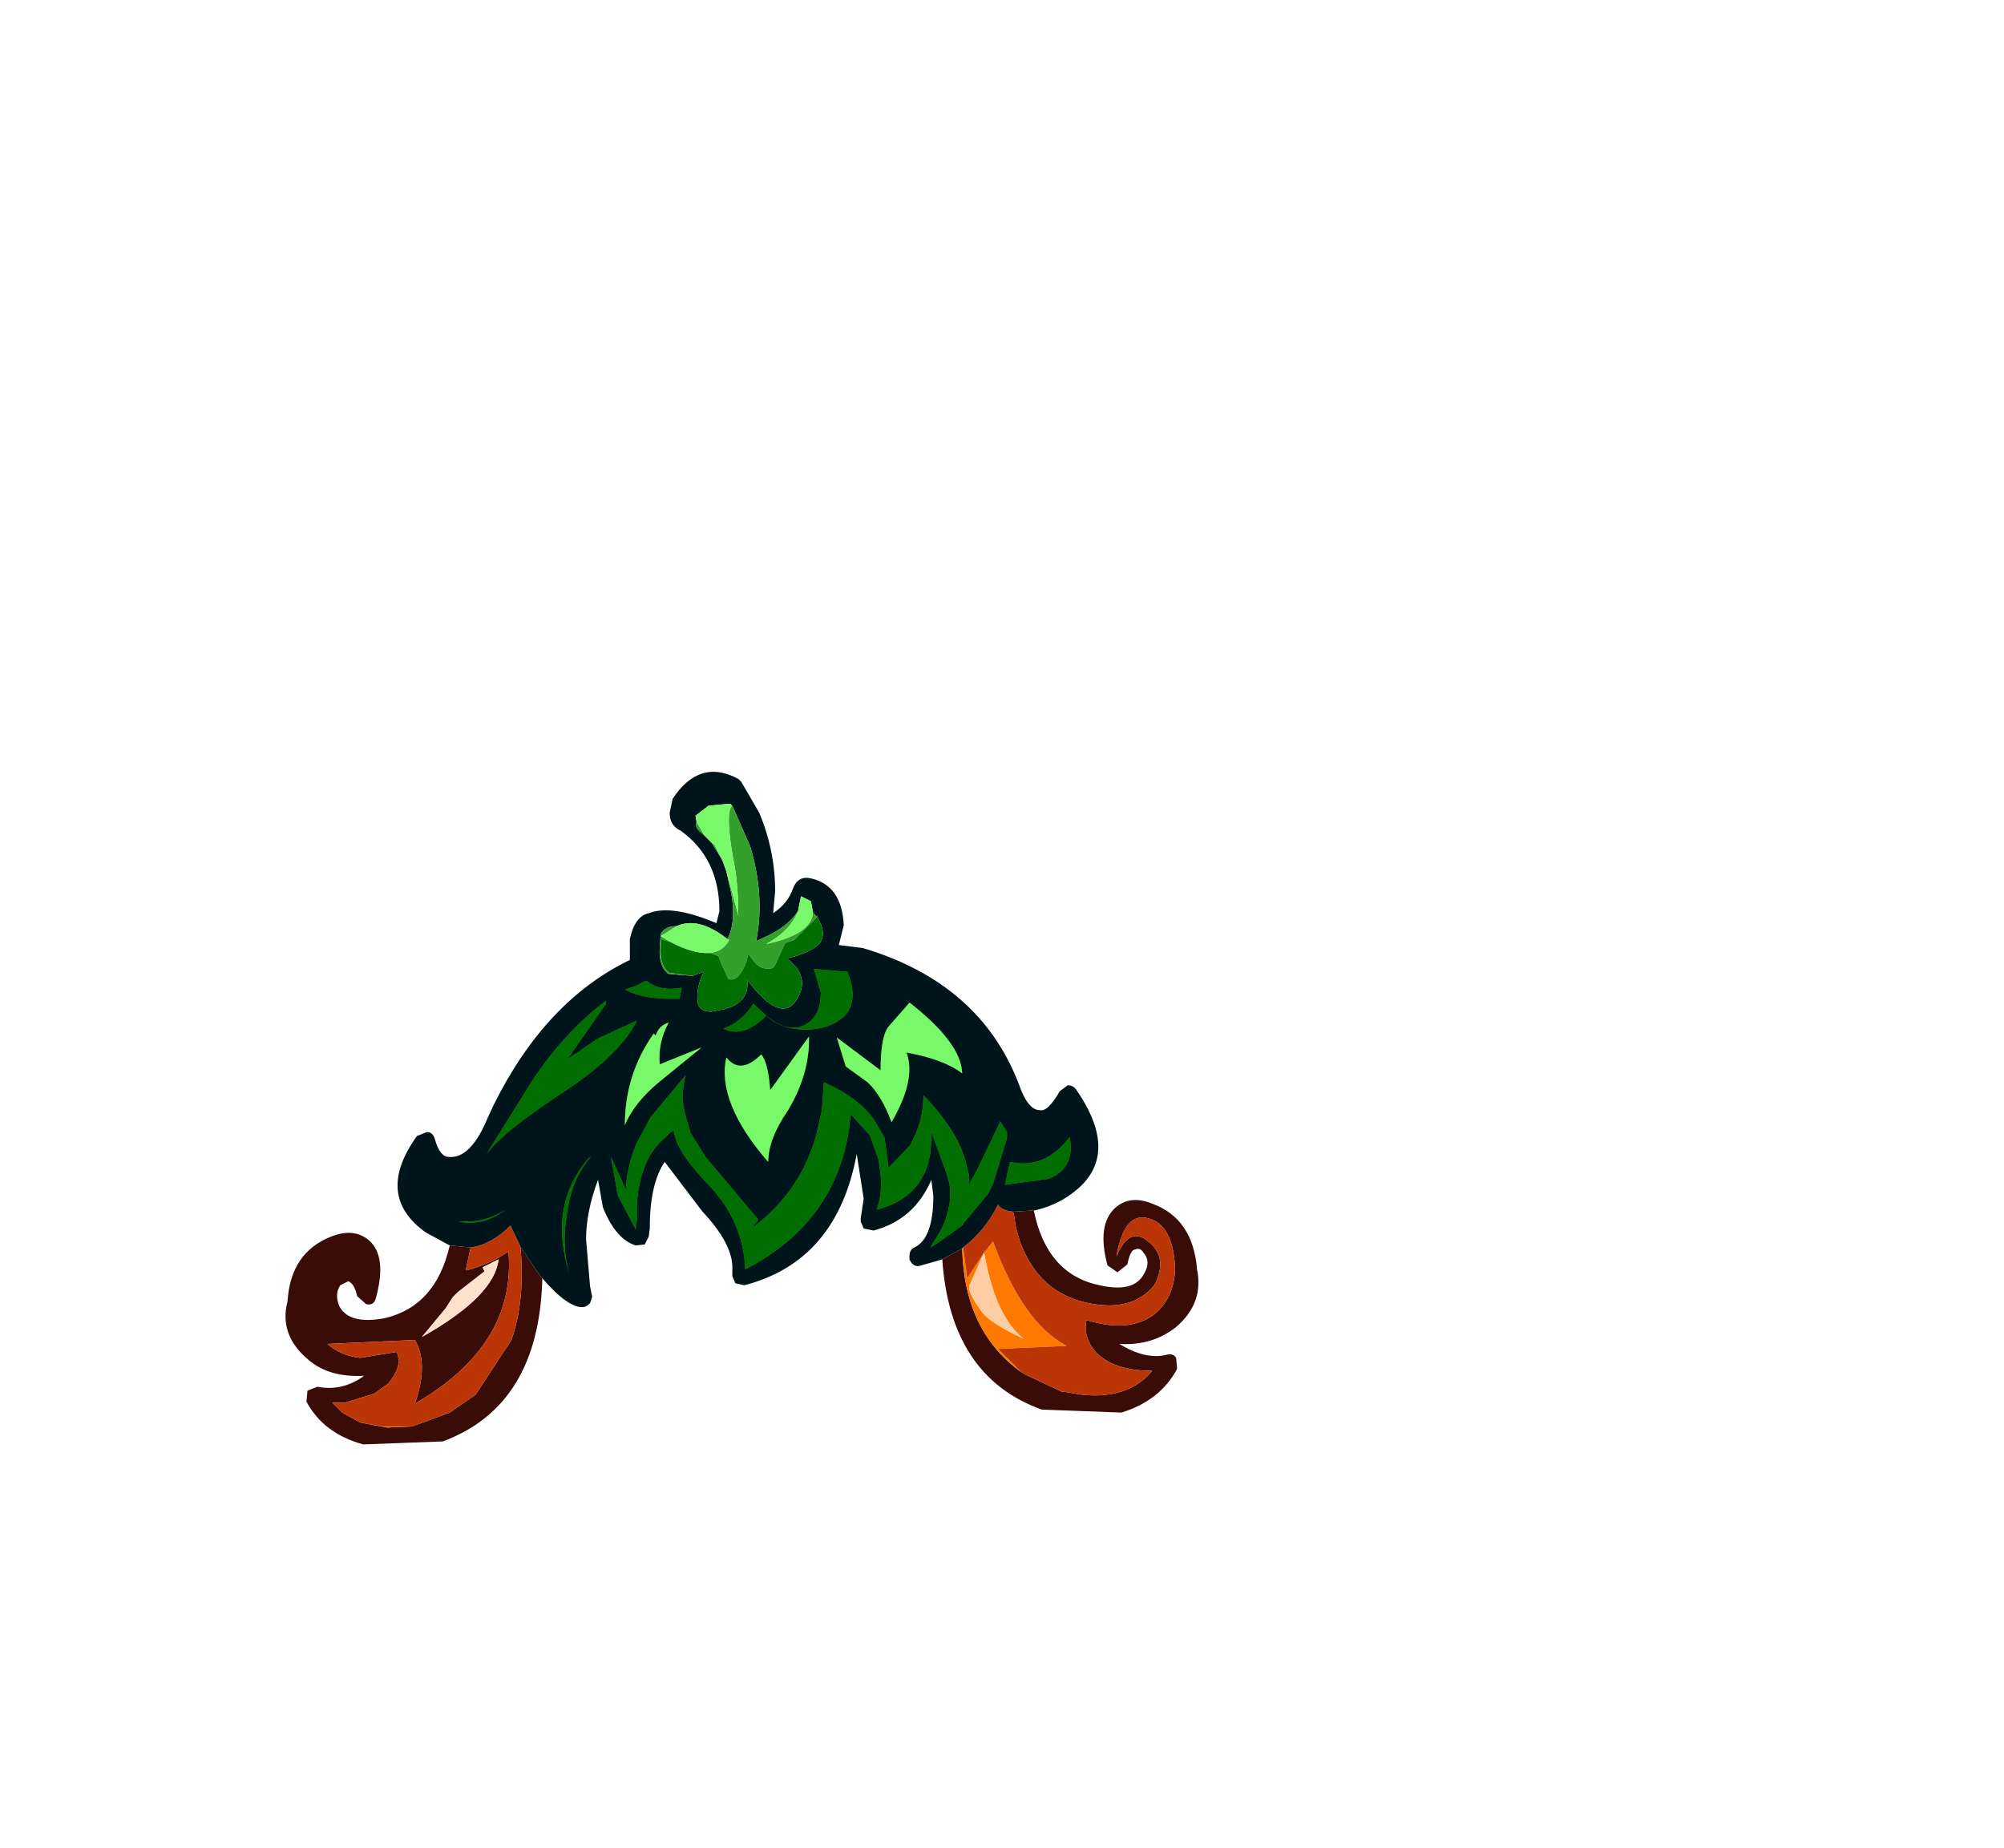<?xml version="1.0" encoding="UTF-8" standalone="no"?>
<svg xmlns:xlink="http://www.w3.org/1999/xlink" height="92.9px" width="100.7px" xmlns="http://www.w3.org/2000/svg">
  <g transform="matrix(1.0, 0.0, 0.0, 1.0, 38.65, 49.75)">
    <use height="33.8" transform="matrix(1.0, 0.0, 0.0, 1.0, -24.3, -10.95)" width="45.85" xlink:href="#shape0"/>
  </g>
  <defs>
    <g id="shape0" transform="matrix(1.0, 0.0, 0.0, 1.0, 24.3, 10.95)">
      <path d="M-16.05 12.85 L-15.0 12.95 -15.25 14.1 -15.2 14.1 -15.65 15.2 -15.9 15.45 -16.25 16.0 -17.45 17.45 Q-13.8 15.4 -13.6 13.55 L-14.4 13.95 -14.3 14.15 -15.65 15.2 -15.2 14.1 Q-14.05 13.8 -13.1 13.15 -12.7 17.85 -17.8 20.8 -17.1 18.8 -17.8 17.6 L-22.2 17.8 Q-21.5 18.4 -20.55 18.5 L-18.7 18.2 -18.6 18.65 Q-18.65 19.2 -19.15 19.8 L-19.85 20.3 -21.3 20.75 -21.95 20.75 -21.45 21.25 -20.55 21.75 -19.2 22.0 -17.95 21.95 -16.05 21.25 -14.75 20.35 -12.95 17.6 Q-12.25 15.6 -12.5 12.9 L-11.6 14.25 -11.4 14.5 Q-11.55 20.9 -16.4 22.7 L-20.4 22.85 Q-22.4 22.3 -23.25 20.7 L-23.2 20.15 -22.7 19.95 Q-21.45 20.2 -20.35 19.4 -22.1 19.5 -23.15 18.6 -24.65 17.35 -24.2 15.65 -24.05 13.2 -22.0 12.4 -20.85 11.95 -20.1 12.6 -19.2 13.4 -19.75 15.45 -19.85 15.9 -20.25 15.8 L-20.7 15.4 Q-20.85 14.75 -21.15 14.65 L-21.55 14.85 Q-21.85 15.3 -21.6 15.9 -21.1 16.85 -19.3 16.5 -16.75 15.9 -16.05 12.85 M8.7 13.55 L9.7 13.0 Q9.8 17.15 12.65 19.2 L12.9 19.35 14.7 20.2 14.8 20.2 15.7 20.35 Q18.05 20.6 19.25 19.15 17.3 19.15 16.4 18.2 15.75 17.4 15.95 16.6 18.05 17.25 19.3 16.35 20.35 15.55 20.4 14.0 20.3 11.85 19.1 11.5 17.85 11.1 17.45 13.4 18.1 11.85 19.05 12.65 20.0 13.4 19.45 14.65 L19.35 14.85 Q18.25 16.2 16.05 15.75 13.55 15.25 12.6 12.65 L12.4 11.95 12.3 11.3 12.25 11.15 13.15 11.1 13.3 11.1 Q13.95 14.3 16.6 14.85 18.35 15.25 18.85 14.25 19.2 13.65 18.8 13.2 18.65 12.95 18.4 13.05 18.15 13.05 18.0 13.8 L17.5 14.2 17.0 13.85 Q16.45 11.8 17.4 10.95 18.15 10.3 19.25 10.75 21.3 11.5 21.5 14.05 21.85 15.75 20.45 16.95 19.25 17.9 17.6 17.8 18.9 18.6 19.95 18.35 20.3 18.25 20.45 18.5 L20.5 19.05 Q19.65 20.65 17.7 21.25 L13.7 21.1 Q9.1 19.45 8.7 13.55 M-22.7 17.25 L-23.1 16.05 Q-23.15 15.2 -22.7 14.15 -22.35 13.25 -21.8 13.2 -20.5 13.2 -20.7 13.95 L-20.55 14.15 Q-21.4 13.05 -22.3 14.65 -23.2 16.25 -22.7 17.25 L-22.0 18.0 Q-21.35 18.45 -20.55 18.5 -21.35 18.45 -22.0 18.0 L-22.7 17.25 Q-23.2 16.25 -22.3 14.65 -21.4 13.05 -20.55 14.15 L-20.7 13.95 Q-20.5 13.2 -21.8 13.2 -22.35 13.25 -22.7 14.15 -23.15 15.2 -23.1 16.05 L-22.7 17.25 M-23.1 16.05 L-23.15 15.65 Q-23.0 13.5 -21.8 13.15 -20.55 12.75 -20.15 15.0 -20.85 13.45 -21.8 14.25 -22.75 15.05 -22.15 16.25 -20.85 18.3 -18.05 17.2 -16.95 16.8 -16.25 16.0 -16.95 16.8 -18.05 17.2 -20.85 18.3 -22.15 16.25 -22.75 15.05 -21.8 14.25 -20.85 13.45 -20.15 15.0 -20.55 12.75 -21.8 13.15 -23.0 13.5 -23.15 15.65 L-23.1 16.05" fill="#3a0c07" fill-rule="evenodd" stroke="none"/>
      <path d="M9.7 13.0 L9.75 12.95 9.95 14.5 10.8 13.2 11.25 12.65 Q12.75 16.75 14.95 17.9 L11.5 18.05 12.65 19.2 Q9.8 17.15 9.7 13.0 M10.8 13.2 L10.05 14.9 Q10.0 15.25 10.7 16.2 11.1 16.75 12.8 17.55 11.4 16.45 10.85 13.45 L10.8 13.2 M-17.95 21.95 L-19.2 22.0 -20.55 21.75 -19.4 21.95 -17.95 21.95" fill="#ff7900" fill-rule="evenodd" stroke="none"/>
      <path d="M-15.0 12.95 Q-13.95 12.8 -13.0 11.85 L-12.5 12.9 Q-12.25 15.6 -12.95 17.6 L-14.75 20.35 -16.05 21.25 -17.95 21.95 -19.4 21.95 -20.55 21.75 -21.45 21.25 -21.95 20.75 -21.3 20.75 -19.85 20.3 -19.15 19.8 Q-18.65 19.2 -18.6 18.65 L-18.7 18.2 -20.55 18.5 Q-21.5 18.4 -22.2 17.8 L-17.8 17.6 Q-17.1 18.8 -17.8 20.8 -12.7 17.85 -13.1 13.15 -14.05 13.8 -15.2 14.1 L-15.25 14.1 -15.0 12.95 M9.75 12.95 Q10.85 12.1 11.5 10.8 11.7 11.1 12.25 11.15 L12.3 11.3 12.4 11.95 12.6 12.65 Q13.55 15.25 16.05 15.75 18.25 16.2 19.35 14.85 L19.45 14.65 Q20.0 13.4 19.05 12.65 18.1 11.85 17.45 13.4 17.85 11.1 19.1 11.5 20.3 11.85 20.4 14.0 20.35 15.55 19.3 16.35 18.05 17.25 15.95 16.6 15.75 17.4 16.4 18.2 17.3 19.15 19.25 19.15 18.05 20.6 15.7 20.35 L14.8 20.2 14.7 20.2 12.9 19.35 12.65 19.2 11.5 18.05 14.95 17.9 Q12.75 16.75 11.25 12.65 L10.8 13.2 9.95 14.5 9.75 12.95" fill="#bc3506" fill-rule="evenodd" stroke="none"/>
      <path d="M-16.05 12.85 L-17.25 12.2 Q-19.85 10.35 -17.7 7.35 L-17.2 7.15 Q-16.9 7.15 -16.8 7.5 -16.55 8.4 -16.1 8.4 -15.0 8.5 -14.15 6.45 L-13.85 5.8 Q-11.25 0.55 -7.0 -1.5 L-7.0 -2.55 Q-6.75 -3.7 -6.05 -3.85 -4.9 -4.3 -2.65 -3.35 L-2.5 -3.95 Q-2.5 -6.6 -4.45 -8.0 -5.0 -8.25 -5.0 -8.9 L-4.85 -9.6 Q-3.5 -11.65 -1.55 -10.6 L-1.4 -10.45 -0.5 -8.9 Q0.3 -7.0 0.3 -4.95 L0.2 -3.85 Q0.95 -4.35 1.2 -5.1 1.45 -5.75 2.1 -5.6 3.65 -5.25 3.75 -3.25 L3.5 -2.25 4.7 -2.1 Q10.6 -0.35 12.55 4.75 13.0 6.05 13.6 6.05 14.0 6.15 14.6 5.1 L15.0 4.8 Q15.3 4.8 15.45 5.05 17.75 8.4 15.2 10.25 14.4 10.85 13.3 11.1 L13.15 11.1 12.25 11.15 Q11.7 11.1 11.5 10.8 10.85 12.1 9.75 12.95 L9.7 13.0 8.7 13.55 7.65 13.85 Q7.25 14.0 7.05 13.55 L7.05 13.4 Q7.05 13.05 7.3 12.95 8.25 12.5 8.25 10.35 L8.15 9.55 Q7.3 11.55 5.25 12.1 L4.75 12.0 4.6 11.65 4.6 11.5 4.75 10.5 4.4 8.25 Q3.4 13.65 -1.25 14.85 L-1.7 14.75 -1.85 14.4 -1.85 13.95 Q-1.85 12.75 -3.35 11.15 L-5.25 8.65 Q-6.0 9.75 -6.0 12.0 L-6.05 12.4 -6.25 12.8 -6.7 12.85 Q-7.7 12.55 -8.35 10.95 L-8.6 9.55 Q-9.2 11.15 -9.2 12.55 L-9.0 14.9 -8.9 15.4 -8.9 15.45 -9.0 15.75 Q-9.2 15.95 -9.35 15.95 -10.1 16.0 -11.4 14.5 L-11.6 14.25 -12.5 12.9 -13.0 11.85 Q-13.95 12.8 -15.0 12.95 L-16.05 12.85 M-3.85 -0.7 L-3.3 -0.9 Q-3.65 -0.1 -3.6 0.4 -3.65 1.1 -2.9 1.1 L-2.65 1.05 Q-0.95 0.8 -1.1 -0.5 0.55 1.7 1.35 0.55 1.95 -0.35 1.35 -1.15 L0.9 -1.6 1.2 -1.65 Q2.2 -1.95 2.55 -2.35 2.85 -2.8 2.55 -3.4 L2.4 -3.75 2.4 -3.65 2.2 -3.9 2.1 -4.45 1.6 -4.7 1.45 -3.95 Q0.95 -3.2 -0.1 -2.7 L-0.65 -2.45 -0.6 -2.75 Q-0.25 -4.85 -0.95 -7.2 L-1.85 -9.25 -1.9 -9.3 -1.95 -9.35 -2.05 -9.35 -3.05 -9.25 -3.7 -8.75 -3.65 -8.45 Q-3.75 -8.1 -3.35 -7.85 L-3.25 -7.75 -2.9 -7.4 -2.4 -6.6 -2.35 -6.5 -2.2 -6.1 -2.15 -5.95 -2.05 -5.5 Q-1.6 -3.8 -2.0 -2.75 L-2.1 -2.55 Q-3.55 -3.7 -4.65 -3.2 -5.25 -3.2 -5.45 -2.8 L-5.5 -2.1 Q-5.55 -1.15 -5.05 -0.8 L-3.85 -0.7" fill="#00141c" fill-rule="evenodd" stroke="none"/>
      <path d="M-3.85 -0.7 L-5.05 -0.8 Q-5.55 -1.15 -5.5 -2.1 L-5.45 -2.8 Q-5.25 -3.2 -4.65 -3.2 L-5.2 -2.85 -5.45 -2.7 -4.95 -2.4 -5.45 -2.55 -5.45 -2.1 Q-5.5 -1.2 -5.0 -0.85 L-3.85 -0.7 M-2.1 -2.55 L-2.0 -2.75 Q-1.6 -3.8 -2.05 -5.5 L-2.15 -5.95 -1.55 -3.75 Q-1.55 -5.35 -1.8 -6.55 -2.2 -8.8 -1.9 -9.2 L-1.9 -9.3 -1.85 -9.25 -0.95 -7.2 Q-0.25 -4.85 -0.6 -2.75 L-0.65 -2.45 -0.1 -2.7 Q0.95 -3.2 1.45 -3.95 1.05 -2.95 -0.15 -2.3 2.15 -2.8 2.2 -3.9 L2.4 -3.65 1.25 -2.5 0.8 -2.35 0.3 -1.25 0.2 -1.1 Q-0.3 -0.95 -0.7 -1.35 L-1.05 -1.8 -1.15 -1.4 Q-1.55 -0.35 -2.05 -0.55 L-2.4 -1.3 -2.55 -1.7 -3.0 -1.85 Q-2.35 -1.9 -2.0 -2.5 L-2.1 -2.55 M-2.4 -6.6 L-2.9 -7.4 -2.75 -7.3 -2.4 -6.6 M-3.25 -7.75 L-3.35 -7.85 Q-3.75 -8.1 -3.65 -8.45 L-3.25 -7.75 M3.95 -0.85 L3.95 -0.9 2.25 -1.05 2.6 0.15 2.55 0.7 Q2.35 1.65 1.45 1.9 0.7 2.0 -0.15 1.3 L-0.8 0.7 Q-1.25 1.45 -2.05 1.85 L-2.3 1.95 Q-1.3 2.45 -0.15 1.3 0.6 2.0 1.85 2.0 3.05 2.0 3.8 1.3 4.5 0.55 3.95 -0.85 L4.2 -0.85 Q9.6 0.65 11.4 5.1 13.0 8.9 14.6 6.2 16.1 8.75 14.05 9.5 16.1 8.75 14.6 6.2 13.0 8.9 11.4 5.1 9.6 0.65 4.2 -0.85 L3.95 -0.85 M12.1 8.65 L11.85 9.8 14.05 9.5 Q15.4 8.95 15.1 7.4 13.85 9.05 12.1 8.65 L12.2 7.7 11.95 7.45 12.2 7.7 12.1 8.65 M-5.2 7.4 L-5.0 7.2 -4.8 7.05 -4.75 7.3 Q-4.55 8.25 -3.0 9.85 -1.3 11.65 -1.2 14.05 3.25 11.75 4.0 7.1 L4.1 6.25 5.05 7.3 5.5 8.55 5.6 9.25 Q5.7 10.3 5.4 11.05 7.75 10.45 8.1 8.2 L8.15 7.5 8.15 7.15 8.3 7.55 8.65 8.5 8.95 9.35 9.05 9.7 Q9.25 10.8 8.65 12.05 L8.1 12.95 8.65 12.6 9.75 11.8 9.75 11.75 11.0 10.25 11.25 9.75 11.95 7.45 11.95 7.15 11.75 6.85 11.6 6.6 11.6 6.65 10.45 9.05 10.2 9.5 10.05 9.8 10.05 9.45 10.05 9.35 9.85 8.55 Q9.4 7.0 7.75 5.3 7.75 6.3 7.4 7.15 L7.1 7.8 6.0 8.95 5.8 7.45 5.25 6.5 Q4.45 5.4 2.75 4.65 L2.65 6.05 2.45 6.95 Q1.8 9.8 -0.5 11.7 L-0.85 11.95 -0.55 11.55 -3.2 8.4 -3.95 7.2 -4.25 6.15 Q-4.45 5.25 -4.2 4.3 L-5.95 6.4 -6.65 7.7 Q-7.15 8.85 -7.2 10.05 L-7.95 8.4 -7.6 10.35 -6.7 12.05 -6.7 11.8 -6.65 11.6 Q-6.45 8.55 -5.2 7.4 -6.45 8.55 -6.65 11.6 L-6.65 10.8 Q-6.5 8.45 -5.2 7.4 M6.0 1.85 Q5.6 2.35 5.6 4.05 L3.4 2.4 3.85 3.85 4.95 4.65 Q5.65 5.3 6.15 6.65 7.4 4.5 6.9 3.15 8.8 3.5 9.7 4.2 9.65 2.6 6.8 0.45 L7.05 0.65 6.0 1.85 M2.0 2.35 L0.05 5.05 Q-0.05 3.65 -0.4 3.25 -1.45 4.3 -2.15 3.4 -2.65 5.65 -0.05 8.65 -0.05 7.5 0.95 6.05 2.05 4.2 2.0 2.35 M-4.5 0.45 L-4.55 0.65 Q-4.55 1.35 -4.15 1.75 -3.45 2.45 -2.3 1.95 -3.45 2.45 -4.15 1.75 -4.55 1.35 -4.55 0.65 L-4.5 0.45 -4.4 -0.1 Q-5.5 0.1 -6.15 -0.45 L-6.2 -0.45 -6.7 -0.2 -7.25 0.0 -7.2 0.0 Q-6.35 0.5 -4.5 0.45 M-8.2 0.55 L-7.2 0.0 -8.2 0.55 Q-10.65 2.4 -12.45 5.45 L-14.2 8.25 Q-13.35 7.1 -10.2 5.05 -7.45 3.2 -6.65 1.55 L-8.6 2.45 -10.15 3.5 -8.2 0.7 -8.2 0.55 M-5.8 2.2 Q-7.25 4.25 -7.25 6.8 -6.8 5.7 -5.55 4.65 L-3.4 2.9 -5.5 3.75 Q-5.6 2.65 -5.05 1.65 -5.55 1.8 -5.7 2.3 L-5.8 2.2 M-10.05 14.25 Q-11.1 10.85 -9.1 8.5 L-8.95 8.35 -9.05 8.5 Q-9.95 9.6 -10.15 11.2 -10.45 12.85 -10.05 14.25 M-15.6 11.65 L-15.2 11.65 Q-14.15 11.65 -13.25 11.05 -14.35 11.9 -15.6 11.65" fill="#33a02c" fill-rule="evenodd" stroke="none"/>
      <path d="M2.4 -3.65 L2.4 -3.75 2.55 -3.4 Q2.85 -2.8 2.55 -2.35 2.2 -1.95 1.2 -1.65 L0.9 -1.6 1.35 -1.15 Q1.95 -0.35 1.35 0.55 0.55 1.7 -1.1 -0.5 -0.95 0.8 -2.65 1.05 L-2.9 1.1 Q-3.65 1.1 -3.6 0.4 -3.65 -0.1 -3.3 -0.9 L-3.85 -0.7 -5.0 -0.85 Q-5.5 -1.2 -5.45 -2.1 L-5.45 -2.55 -4.95 -2.4 Q-3.8 -1.8 -3.0 -1.85 L-2.55 -1.7 -2.4 -1.3 -2.05 -0.55 Q-1.55 -0.35 -1.15 -1.4 L-1.05 -1.8 -0.7 -1.35 Q-0.3 -0.95 0.2 -1.1 L0.3 -1.25 0.8 -2.35 1.25 -2.5 2.4 -3.65 M-2.3 1.95 L-2.05 1.85 Q-1.25 1.45 -0.8 0.7 L-0.15 1.3 Q0.7 2.0 1.45 1.9 2.35 1.65 2.55 0.7 L2.6 0.15 2.25 -1.05 3.95 -0.9 3.95 -0.85 Q4.5 0.55 3.8 1.3 3.05 2.0 1.85 2.0 0.6 2.0 -0.15 1.3 -1.3 2.45 -2.3 1.95 M14.05 9.5 L11.85 9.8 12.1 8.65 Q13.85 9.05 15.1 7.4 15.4 8.95 14.05 9.5 M11.95 7.45 L11.25 9.75 11.0 10.25 9.75 11.75 9.75 11.8 8.65 12.6 8.1 12.95 8.65 12.05 Q9.25 10.8 9.05 9.7 L8.95 9.35 8.65 8.5 8.3 7.55 8.15 7.15 8.15 7.5 8.1 8.2 Q7.75 10.45 5.4 11.05 5.7 10.3 5.6 9.25 L5.5 8.55 5.05 7.3 4.1 6.25 4.0 7.1 Q3.25 11.75 -1.2 14.05 -1.3 11.65 -3.0 9.85 -4.55 8.25 -4.75 7.3 L-4.8 7.05 -5.0 7.2 -5.2 7.4 Q-6.5 8.45 -6.65 10.8 L-6.65 11.6 -6.7 11.8 -6.7 12.05 -7.6 10.35 -7.95 8.4 -7.2 10.05 Q-7.15 8.85 -6.65 7.7 L-5.95 6.4 -4.2 4.3 Q-4.45 5.25 -4.25 6.15 L-3.95 7.2 -3.2 8.4 -0.55 11.55 -0.85 11.95 -0.5 11.7 Q1.8 9.8 2.45 6.95 L2.65 6.05 2.75 4.65 Q4.45 5.4 5.25 6.5 L5.8 7.45 6.0 8.95 7.1 7.8 7.4 7.15 Q7.75 6.3 7.75 5.3 9.4 7.0 9.85 8.55 L10.05 9.35 10.05 9.45 10.05 9.8 10.2 9.5 10.45 9.05 11.6 6.65 11.6 6.6 11.75 6.85 11.95 7.15 11.95 7.45 M-4.5 0.45 Q-6.35 0.5 -7.2 0.0 L-7.25 0.0 -6.7 -0.2 -6.2 -0.45 -6.15 -0.45 Q-5.5 0.1 -4.4 -0.1 L-4.5 0.45 M-8.2 0.55 L-8.2 0.7 -10.15 3.5 -8.6 2.45 -6.65 1.55 Q-7.45 3.2 -10.2 5.05 -13.35 7.1 -14.2 8.25 L-12.45 5.45 Q-10.65 2.4 -8.2 0.55 L-10.05 2.0 -13.05 6.25 Q-14.0 8.0 -15.15 8.9 -16.6 10.1 -17.15 8.45 -18.15 10.3 -16.75 11.15 L-17.35 10.25 -17.2 10.3 Q-14.85 10.75 -13.45 9.75 -13.45 8.65 -13.1 7.65 L-12.65 7.65 Q-12.9 9.2 -12.65 10.5 L-12.5 11.2 Q-12.15 12.35 -11.4 13.35 L-10.05 14.65 -11.4 13.2 Q-11.65 11.35 -10.9 9.5 L-10.1 7.85 Q-9.35 6.55 -8.2 5.3 L-8.15 6.95 -8.1 7.45 -8.1 7.5 -7.9 7.3 -7.95 7.85 -7.95 8.05 -7.6 10.35 -7.95 8.05 -7.95 7.85 -7.9 7.3 -8.1 7.5 -8.1 7.45 -8.15 6.95 -8.2 5.3 Q-9.35 6.55 -10.1 7.85 L-10.9 9.5 Q-11.65 11.35 -11.4 13.2 L-10.05 14.65 -11.4 13.35 Q-12.15 12.35 -12.5 11.2 L-12.65 10.5 Q-12.9 9.2 -12.65 7.65 L-13.1 7.65 Q-13.45 8.65 -13.45 9.75 -14.85 10.75 -17.2 10.3 L-17.35 10.25 -16.75 11.15 Q-18.15 10.3 -17.15 8.45 -16.6 10.1 -15.15 8.9 -14.0 8.0 -13.05 6.25 L-10.05 2.0 -8.2 0.55 M-8.95 8.35 L-9.1 8.5 Q-11.1 10.85 -10.05 14.25 -10.45 12.85 -10.15 11.2 -9.95 9.6 -9.05 8.5 L-8.95 8.35 -8.1 7.5 -8.95 8.35 M-10.05 14.65 L-9.85 14.8 -10.05 14.25 -9.85 14.8 -10.05 14.65 M-16.75 11.15 L-15.6 11.65 -16.75 11.15 M-13.25 11.05 Q-14.15 11.65 -15.2 11.65 L-15.6 11.65 Q-14.35 11.9 -13.25 11.05 L-13.45 9.75 -13.25 11.05" fill="#006e00" fill-rule="evenodd" stroke="none"/>
      <path d="M-4.65 -3.2 Q-3.55 -3.7 -2.1 -2.55 L-2.0 -2.5 Q-2.35 -1.9 -3.0 -1.85 -3.8 -1.8 -4.95 -2.4 L-5.45 -2.7 -5.2 -2.85 -4.65 -3.2 M-2.15 -5.95 L-2.2 -6.1 -2.35 -6.5 -2.4 -6.6 -2.75 -7.3 -2.9 -7.4 -3.25 -7.75 -3.65 -8.45 -3.7 -8.75 -3.05 -9.25 -2.05 -9.35 -1.95 -9.35 -1.9 -9.3 -1.9 -9.2 Q-2.2 -8.8 -1.8 -6.55 -1.55 -5.35 -1.55 -3.75 L-2.15 -5.95 M1.45 -3.95 L1.6 -4.7 2.1 -4.45 2.2 -3.9 Q2.15 -2.8 -0.15 -2.3 1.05 -2.95 1.45 -3.95 M6.0 1.85 L7.05 0.65 6.8 0.45 Q9.65 2.6 9.7 4.2 8.8 3.5 6.9 3.15 7.4 4.5 6.15 6.65 5.65 5.3 4.95 4.65 L3.85 3.85 3.4 2.4 5.6 4.05 Q5.6 2.35 6.0 1.85 M2.0 2.35 Q2.05 4.2 0.95 6.05 -0.05 7.5 -0.05 8.65 -2.65 5.65 -2.15 3.4 -1.45 4.3 -0.4 3.25 -0.05 3.65 0.05 5.05 L2.0 2.35 M-5.8 2.2 L-5.7 2.3 Q-5.55 1.8 -5.05 1.65 -5.6 2.65 -5.5 3.75 L-3.4 2.9 -5.55 4.65 Q-6.8 5.7 -7.25 6.8 -7.25 4.25 -5.8 2.2" fill="#77f969" fill-rule="evenodd" stroke="none"/>
      <path d="M-16.25 16.0 L-15.9 15.45 -15.65 15.2 -14.3 14.15 -14.4 13.95 -13.6 13.55 Q-13.8 15.4 -17.45 17.45 L-16.25 16.0" fill="#ffe2cc" fill-rule="evenodd" stroke="none"/>
      <path d="M10.8 13.2 L10.85 13.45 Q11.4 16.45 12.8 17.55 11.1 16.75 10.7 16.2 10.0 15.25 10.05 14.9 L10.8 13.2" fill="#ffcda4" fill-rule="evenodd" stroke="none"/>
    </g>
  </defs>
</svg>
